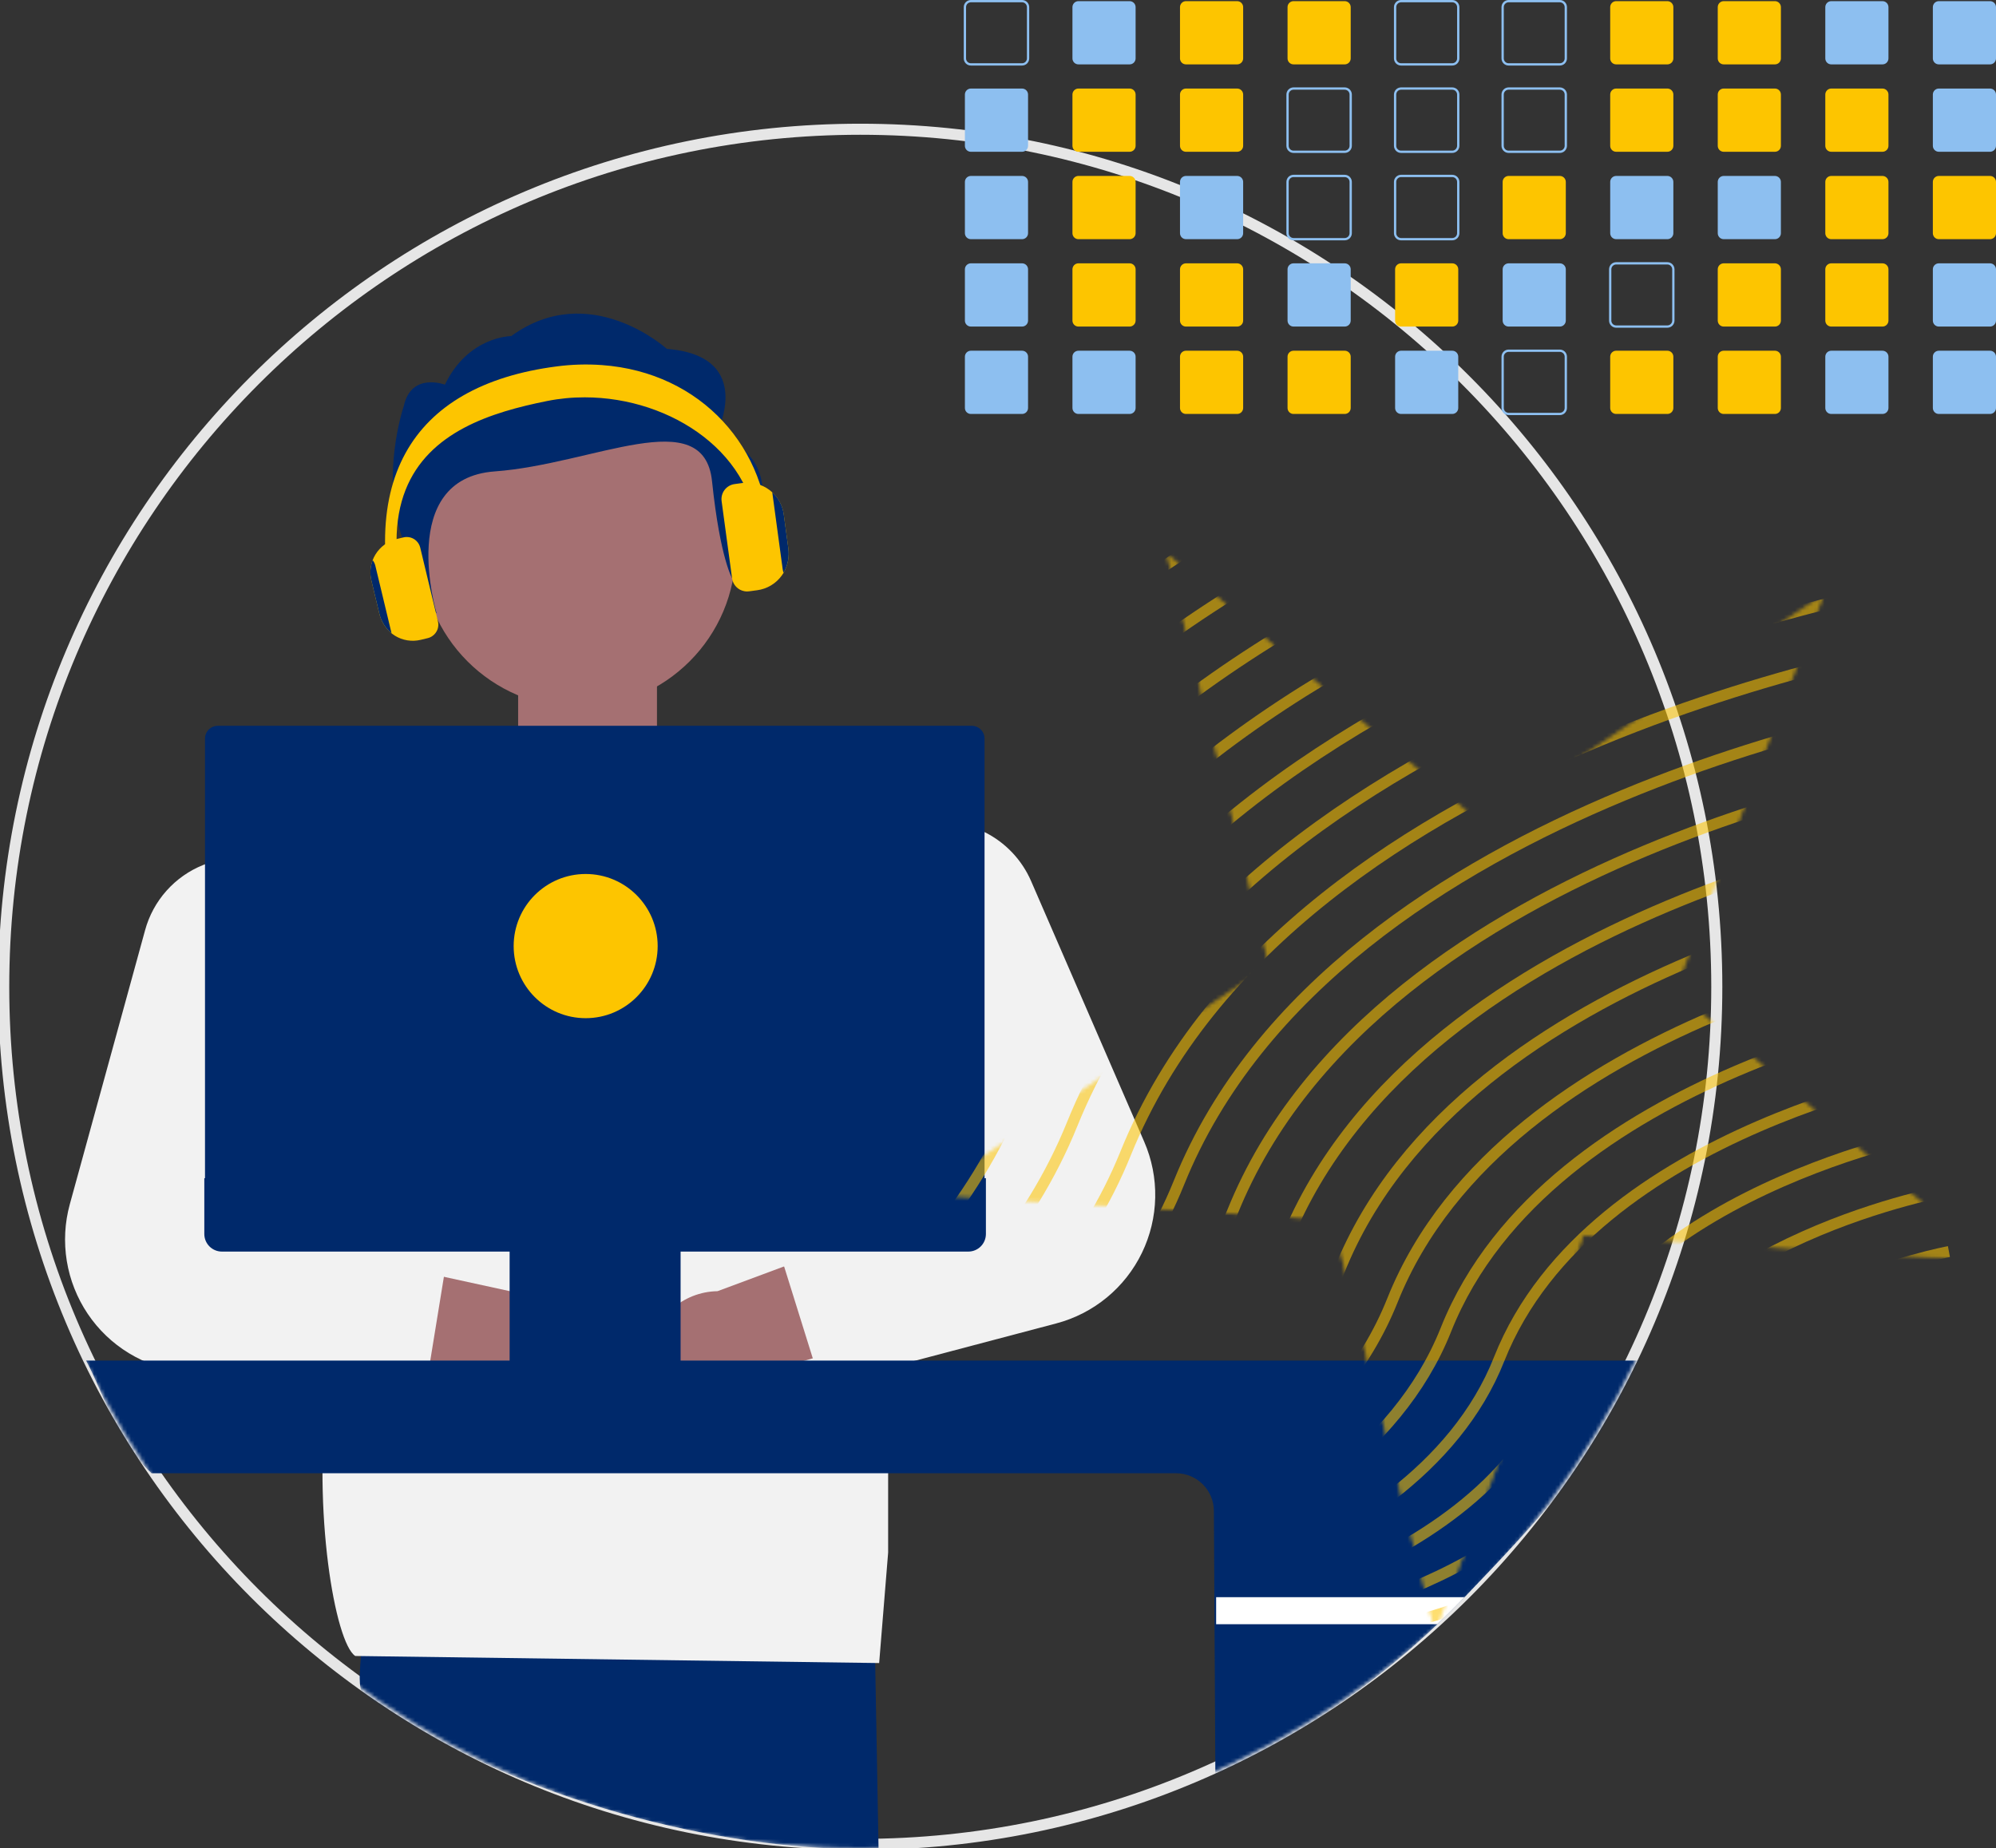 <svg width="541" height="501" viewBox="0 0 541 501" fill="none" xmlns="http://www.w3.org/2000/svg">
<rect x="0" y="0" width="541" height="501" fill="#333333" stroke="none"/>
<g clip-path="url(#clip0_25_2)">
<path d="M233.166 499.991C361.383 499.991 465.324 395.907 465.324 267.513C465.324 139.119 361.383 35.035 233.166 35.035C104.948 35.035 1.008 139.119 1.008 267.513C1.008 395.907 104.948 499.991 233.166 499.991Z" stroke="#E6E6E6" stroke-width="3"/>
<path d="M263.148 0H277.028C277.539 0.002 278.029 0.207 278.391 0.569C278.753 0.932 278.957 1.422 278.96 1.935V15.838C278.957 16.35 278.753 16.84 278.391 17.201C278.029 17.562 277.539 17.766 277.028 17.767H263.145C262.634 17.767 262.144 17.563 261.783 17.202C261.421 16.84 261.218 16.35 261.217 15.838V1.935C261.218 1.422 261.422 0.931 261.784 0.568C262.146 0.206 262.636 0.001 263.148 0ZM277.028 17.142C277.374 17.142 277.706 17.004 277.951 16.759C278.196 16.515 278.335 16.183 278.336 15.836V1.935C278.334 1.587 278.196 1.255 277.95 1.01C277.705 0.764 277.373 0.626 277.026 0.624H263.15C262.804 0.624 262.471 0.763 262.226 1.008C261.98 1.254 261.842 1.587 261.842 1.935V15.837C261.842 16.183 261.979 16.515 262.224 16.759C262.469 17.004 262.8 17.141 263.146 17.141L277.028 17.142Z" fill="#8DBFF0"/>
<path d="M277.026 24.003H263.149C262.936 24.003 262.725 24.045 262.528 24.127C262.331 24.208 262.153 24.328 262.002 24.479C261.852 24.63 261.732 24.809 261.651 25.006C261.569 25.203 261.528 25.415 261.528 25.628V39.53C261.528 39.743 261.571 39.953 261.652 40.149C261.734 40.346 261.854 40.524 262.004 40.674C262.155 40.824 262.333 40.943 262.529 41.023C262.726 41.104 262.936 41.145 263.149 41.145H277.026C277.454 41.145 277.865 40.975 278.169 40.673C278.473 40.37 278.644 39.959 278.646 39.53V25.628C278.645 25.198 278.474 24.786 278.17 24.482C277.867 24.177 277.455 24.006 277.026 24.005V24.003Z" fill="#8DBFF0"/>
<path d="M277.026 47.694H263.149C262.719 47.694 262.307 47.865 262.003 48.169C261.699 48.474 261.528 48.886 261.528 49.317V63.214C261.527 63.427 261.569 63.638 261.65 63.835C261.732 64.032 261.851 64.212 262.002 64.362C262.152 64.513 262.331 64.633 262.528 64.714C262.725 64.796 262.936 64.837 263.149 64.837H277.026C277.455 64.837 277.868 64.665 278.171 64.361C278.475 64.057 278.646 63.644 278.646 63.214V49.317C278.645 48.887 278.474 48.475 278.17 48.171C277.867 47.867 277.455 47.695 277.026 47.694Z" fill="#8DBFF0"/>
<path d="M278.622 72.72C278.552 72.346 278.355 72.008 278.064 71.764C277.773 71.52 277.405 71.386 277.026 71.384H263.149C262.719 71.384 262.307 71.555 262.003 71.859C261.699 72.164 261.528 72.576 261.528 73.007V86.903C261.527 87.116 261.569 87.327 261.65 87.525C261.732 87.722 261.851 87.901 262.002 88.052C262.152 88.202 262.331 88.322 262.528 88.403C262.725 88.485 262.936 88.526 263.149 88.526H277.026C277.455 88.526 277.868 88.355 278.171 88.05C278.475 87.746 278.646 87.333 278.646 86.903V73.009C278.648 72.913 278.639 72.817 278.622 72.722V72.72Z" fill="#8DBFF0"/>
<path d="M277.655 95.2C277.456 95.117 277.242 95.075 277.026 95.075H263.149C262.936 95.075 262.725 95.116 262.528 95.198C262.331 95.279 262.152 95.398 262.002 95.549C261.851 95.7 261.732 95.879 261.65 96.076C261.569 96.273 261.527 96.485 261.528 96.698V110.595C261.527 110.809 261.568 111.02 261.649 111.218C261.73 111.415 261.849 111.595 262 111.745C262.151 111.896 262.33 112.016 262.527 112.097C262.724 112.178 262.935 112.219 263.149 112.218H277.026C277.455 112.218 277.867 112.047 278.171 111.743C278.475 111.438 278.646 111.026 278.646 110.595V96.699C278.646 96.379 278.551 96.067 278.375 95.8C278.199 95.534 277.949 95.325 277.655 95.2Z" fill="#8DBFF0"/>
<path d="M306.176 0.312H292.299C291.869 0.312 291.457 0.483 291.153 0.788C290.849 1.092 290.678 1.505 290.678 1.935V15.837C290.679 16.05 290.721 16.261 290.803 16.457C290.884 16.653 291.004 16.831 291.154 16.981C291.305 17.131 291.483 17.25 291.68 17.331C291.876 17.412 292.087 17.453 292.299 17.452H306.176C306.605 17.453 307.016 17.283 307.319 16.98C307.623 16.677 307.795 16.267 307.797 15.837V1.935C307.796 1.505 307.624 1.093 307.321 0.789C307.017 0.485 306.606 0.313 306.176 0.312Z" fill="#8DBFF0"/>
<path d="M306.176 24.003H292.299C292.086 24.003 291.875 24.045 291.678 24.127C291.482 24.208 291.303 24.328 291.152 24.479C291.002 24.63 290.883 24.809 290.801 25.006C290.72 25.203 290.678 25.415 290.678 25.628V39.53C290.679 39.743 290.721 39.953 290.803 40.149C290.884 40.346 291.004 40.524 291.154 40.674C291.305 40.824 291.483 40.943 291.68 41.023C291.876 41.104 292.087 41.145 292.299 41.145H306.176C306.605 41.145 307.016 40.975 307.319 40.673C307.623 40.37 307.795 39.959 307.797 39.53V25.628C307.796 25.198 307.624 24.786 307.321 24.482C307.017 24.177 306.606 24.006 306.176 24.005V24.003Z" fill="#FDC500"/>
<path d="M306.176 47.694H292.299C291.869 47.694 291.457 47.865 291.153 48.169C290.849 48.474 290.678 48.886 290.678 49.317V63.214C290.678 63.427 290.719 63.638 290.801 63.835C290.882 64.032 291.001 64.212 291.152 64.362C291.303 64.513 291.481 64.633 291.678 64.714C291.875 64.796 292.086 64.837 292.299 64.837H306.176C306.606 64.837 307.018 64.665 307.322 64.361C307.626 64.057 307.797 63.644 307.797 63.214V49.317C307.796 48.887 307.624 48.475 307.321 48.171C307.017 47.867 306.606 47.695 306.176 47.694Z" fill="#FDC500"/>
<path d="M306.176 71.385H292.299C291.959 71.384 291.628 71.492 291.352 71.691C291.077 71.891 290.872 72.172 290.766 72.495C290.708 72.66 290.678 72.833 290.678 73.007V86.904C290.678 87.117 290.719 87.328 290.801 87.525C290.882 87.722 291.001 87.901 291.152 88.052C291.303 88.203 291.481 88.323 291.678 88.404C291.875 88.485 292.086 88.527 292.299 88.527H306.176C306.606 88.526 307.018 88.355 307.322 88.051C307.626 87.747 307.797 87.334 307.797 86.904V73.01C307.796 72.579 307.625 72.167 307.321 71.862C307.018 71.558 306.606 71.386 306.176 71.385Z" fill="#FDC500"/>
<path d="M306.176 95.076H292.299C292.086 95.075 291.875 95.117 291.678 95.198C291.481 95.28 291.303 95.399 291.152 95.55C291.001 95.701 290.882 95.88 290.801 96.077C290.719 96.274 290.678 96.485 290.678 96.699V110.596C290.678 110.809 290.719 111.02 290.801 111.217C290.882 111.414 291.001 111.593 291.152 111.744C291.303 111.895 291.481 112.014 291.678 112.096C291.875 112.177 292.086 112.219 292.299 112.218H306.176C306.606 112.218 307.018 112.047 307.322 111.743C307.626 111.439 307.797 111.026 307.797 110.596V96.699C307.797 96.268 307.626 95.856 307.322 95.551C307.018 95.247 306.606 95.076 306.176 95.076Z" fill="#8DBFF0"/>
<path d="M335.327 0.312H321.449C321.019 0.312 320.607 0.483 320.303 0.788C319.999 1.092 319.828 1.505 319.828 1.935V15.837C319.829 16.05 319.871 16.261 319.953 16.457C320.034 16.653 320.154 16.831 320.304 16.981C320.455 17.131 320.633 17.25 320.83 17.331C321.026 17.412 321.237 17.453 321.449 17.452H335.326C335.754 17.453 336.166 17.283 336.469 16.98C336.773 16.677 336.945 16.267 336.947 15.837V1.935C336.945 1.505 336.774 1.093 336.471 0.789C336.167 0.485 335.756 0.313 335.327 0.312Z" fill="#FDC500"/>
<path d="M335.326 24.003H321.449C321.236 24.003 321.025 24.045 320.828 24.127C320.632 24.209 320.453 24.328 320.303 24.479C320.152 24.63 320.033 24.809 319.952 25.006C319.87 25.203 319.828 25.415 319.829 25.628V39.53C319.829 39.743 319.871 39.953 319.953 40.149C320.035 40.346 320.154 40.524 320.305 40.674C320.455 40.824 320.634 40.943 320.83 41.023C321.027 41.104 321.237 41.145 321.449 41.145H335.326C335.755 41.145 336.166 40.975 336.47 40.673C336.774 40.37 336.945 39.959 336.947 39.53V25.628C336.946 25.198 336.775 24.786 336.471 24.482C336.167 24.177 335.756 24.006 335.326 24.005V24.003Z" fill="#FDC500"/>
<path d="M335.327 47.694H321.449C321.019 47.694 320.607 47.865 320.303 48.169C319.999 48.474 319.828 48.886 319.828 49.317V63.214C319.828 63.427 319.869 63.638 319.951 63.835C320.032 64.032 320.151 64.212 320.302 64.362C320.452 64.513 320.631 64.633 320.828 64.714C321.025 64.796 321.236 64.837 321.449 64.837H335.326C335.756 64.837 336.168 64.665 336.472 64.361C336.776 64.057 336.947 63.644 336.947 63.214V49.317C336.945 48.887 336.774 48.475 336.471 48.171C336.167 47.867 335.756 47.695 335.327 47.694Z" fill="#8DBFF0"/>
<path d="M335.327 71.385H321.449C321.019 71.385 320.607 71.556 320.303 71.86C319.999 72.164 319.828 72.577 319.828 73.007V86.904C319.828 87.117 319.869 87.328 319.951 87.525C320.032 87.722 320.151 87.901 320.302 88.052C320.452 88.203 320.631 88.323 320.828 88.404C321.025 88.485 321.236 88.527 321.449 88.527H335.326C335.756 88.526 336.168 88.355 336.472 88.051C336.776 87.747 336.947 87.334 336.947 86.904V73.01C336.946 72.579 336.775 72.167 336.472 71.862C336.168 71.558 335.756 71.386 335.327 71.385Z" fill="#FDC500"/>
<path d="M335.327 95.076H321.449C321.236 95.075 321.025 95.117 320.828 95.198C320.631 95.28 320.452 95.399 320.302 95.55C320.151 95.701 320.032 95.88 319.951 96.077C319.869 96.274 319.828 96.485 319.828 96.699V110.596C319.828 110.809 319.869 111.02 319.951 111.217C320.032 111.414 320.151 111.593 320.302 111.744C320.452 111.895 320.631 112.014 320.828 112.096C321.025 112.177 321.236 112.219 321.449 112.218H335.326C335.756 112.218 336.168 112.047 336.472 111.743C336.775 111.438 336.946 111.026 336.947 110.596V96.699C336.947 96.268 336.776 95.856 336.472 95.551C336.168 95.247 335.756 95.076 335.327 95.076Z" fill="#FDC500"/>
<path d="M364.477 0.312H350.6C350.17 0.312 349.758 0.483 349.454 0.788C349.15 1.092 348.979 1.505 348.979 1.935V15.837C348.98 16.05 349.022 16.26 349.104 16.457C349.185 16.653 349.305 16.831 349.455 16.981C349.606 17.131 349.784 17.25 349.981 17.331C350.177 17.412 350.387 17.453 350.6 17.452H364.477C364.905 17.453 365.316 17.283 365.62 16.98C365.924 16.677 366.096 16.267 366.098 15.837V1.935C366.096 1.505 365.925 1.093 365.621 0.789C365.318 0.485 364.906 0.313 364.477 0.312Z" fill="#FDC500"/>
<path d="M350.6 23.691H364.477C364.989 23.694 365.479 23.898 365.841 24.261C366.202 24.623 366.407 25.113 366.41 25.626V39.529C366.407 40.041 366.203 40.531 365.841 40.892C365.479 41.254 364.989 41.457 364.478 41.458H350.595C350.084 41.458 349.594 41.255 349.233 40.894C348.871 40.532 348.668 40.042 348.667 39.53V25.626C348.668 25.113 348.872 24.622 349.234 24.259C349.597 23.896 350.088 23.692 350.6 23.691ZM364.477 40.833C364.823 40.833 365.155 40.695 365.4 40.45C365.646 40.206 365.784 39.874 365.786 39.527V25.626C365.784 25.279 365.645 24.946 365.4 24.701C365.155 24.455 364.822 24.317 364.476 24.315H350.6C350.253 24.316 349.921 24.454 349.675 24.7C349.43 24.945 349.292 25.278 349.291 25.626V39.528C349.291 39.874 349.429 40.206 349.674 40.451C349.918 40.695 350.25 40.833 350.595 40.833L364.477 40.833Z" fill="#8DBFF0"/>
<path d="M350.6 47.382H364.477C364.989 47.384 365.479 47.589 365.841 47.951C366.202 48.313 366.407 48.804 366.41 49.316V63.213C366.409 63.726 366.205 64.218 365.843 64.581C365.48 64.943 364.989 65.147 364.477 65.148H350.597C350.343 65.149 350.092 65.099 349.858 65.002C349.624 64.905 349.411 64.762 349.233 64.582C348.871 64.218 348.668 63.726 348.667 63.212V49.317C348.668 48.804 348.872 48.312 349.234 47.95C349.597 47.587 350.088 47.383 350.6 47.382ZM364.477 64.524C364.824 64.523 365.157 64.385 365.402 64.139C365.647 63.894 365.785 63.56 365.786 63.213V49.317C365.784 48.97 365.645 48.637 365.4 48.392C365.155 48.147 364.822 48.008 364.476 48.006H350.6C350.253 48.007 349.92 48.145 349.675 48.391C349.43 48.637 349.292 48.97 349.291 49.318V63.214C349.291 63.562 349.429 63.895 349.673 64.142C349.794 64.263 349.938 64.36 350.097 64.426C350.255 64.491 350.425 64.525 350.597 64.525L364.477 64.524Z" fill="#8DBFF0"/>
<path d="M364.477 71.385H350.6C350.17 71.385 349.758 71.556 349.454 71.86C349.15 72.164 348.979 72.577 348.979 73.007V86.904C348.979 87.117 349.02 87.328 349.101 87.525C349.183 87.722 349.302 87.901 349.453 88.052C349.603 88.203 349.782 88.323 349.979 88.404C350.176 88.485 350.387 88.527 350.6 88.527H364.477C364.907 88.526 365.319 88.355 365.623 88.051C365.927 87.747 366.097 87.334 366.098 86.904V73.01C366.097 72.579 365.926 72.166 365.622 71.862C365.318 71.557 364.907 71.386 364.477 71.385Z" fill="#8DBFF0"/>
<path d="M364.477 95.076H350.6C350.387 95.075 350.176 95.117 349.979 95.198C349.782 95.28 349.603 95.399 349.453 95.55C349.302 95.701 349.183 95.88 349.101 96.077C349.02 96.274 348.979 96.485 348.979 96.699V110.596C348.979 110.809 349.02 111.02 349.102 111.217C349.183 111.414 349.302 111.593 349.453 111.744C349.603 111.895 349.782 112.014 349.979 112.096C350.176 112.177 350.387 112.219 350.6 112.218H364.477C364.907 112.218 365.319 112.047 365.623 111.743C365.927 111.439 366.097 111.026 366.098 110.596V96.699C366.097 96.268 365.927 95.856 365.623 95.551C365.319 95.247 364.907 95.076 364.477 95.076Z" fill="#FDC500"/>
<path d="M379.743 0H393.627C394.139 0.002 394.629 0.207 394.991 0.569C395.353 0.932 395.557 1.422 395.56 1.935V15.838C395.557 16.35 395.353 16.84 394.991 17.201C394.629 17.563 394.139 17.766 393.628 17.767H379.743C379.233 17.766 378.743 17.563 378.382 17.201C378.021 16.84 377.818 16.349 377.818 15.838V1.935C377.818 1.423 378.021 0.933 378.382 0.57C378.743 0.208 379.232 0.003 379.743 0ZM393.627 17.142C393.973 17.142 394.305 17.004 394.551 16.759C394.796 16.515 394.934 16.183 394.936 15.836V1.935C394.934 1.587 394.795 1.255 394.55 1.01C394.305 0.764 393.973 0.626 393.626 0.624H379.745C379.399 0.626 379.067 0.764 378.823 1.01C378.578 1.255 378.441 1.588 378.441 1.935V15.837C378.441 16.183 378.579 16.514 378.823 16.759C379.067 17.003 379.398 17.141 379.743 17.141L393.627 17.142Z" fill="#8DBFF0"/>
<path d="M379.743 23.691H393.627C394.139 23.694 394.629 23.898 394.991 24.261C395.353 24.623 395.557 25.113 395.56 25.626V39.529C395.557 40.041 395.353 40.531 394.991 40.892C394.629 41.254 394.139 41.457 393.628 41.458H379.743C379.233 41.458 378.743 41.254 378.382 40.892C378.021 40.531 377.818 40.041 377.818 39.529V25.626C377.818 25.115 378.021 24.624 378.382 24.261C378.743 23.899 379.232 23.694 379.743 23.691ZM379.743 40.833H393.627C393.973 40.833 394.305 40.695 394.55 40.45C394.795 40.206 394.934 39.874 394.936 39.527V25.626C394.933 25.279 394.795 24.946 394.549 24.701C394.304 24.455 393.972 24.317 393.625 24.315H379.745C379.399 24.317 379.067 24.456 378.823 24.701C378.578 24.947 378.441 25.279 378.441 25.626V39.528C378.441 39.874 378.578 40.206 378.822 40.45C379.067 40.695 379.397 40.833 379.743 40.833Z" fill="#8DBFF0"/>
<path d="M379.743 47.382H393.627C394.139 47.384 394.629 47.589 394.991 47.951C395.353 48.313 395.557 48.804 395.56 49.316V63.213C395.559 63.726 395.355 64.218 394.993 64.581C394.631 64.943 394.139 65.147 393.627 65.148H379.744C379.491 65.148 379.24 65.098 379.006 65C378.771 64.903 378.559 64.76 378.38 64.581C378.201 64.401 378.059 64.187 377.963 63.953C377.866 63.718 377.817 63.466 377.818 63.212V49.317C377.818 48.805 378.021 48.314 378.382 47.952C378.743 47.589 379.232 47.384 379.743 47.382ZM379.743 64.524H393.626C393.973 64.523 394.305 64.385 394.551 64.139C394.796 63.894 394.934 63.56 394.935 63.213V49.317C394.933 48.97 394.794 48.637 394.549 48.392C394.303 48.147 393.971 48.008 393.625 48.006H379.745C379.399 48.008 379.067 48.147 378.823 48.392C378.579 48.638 378.441 48.97 378.441 49.317V63.213C378.44 63.385 378.473 63.555 378.539 63.714C378.604 63.873 378.7 64.017 378.821 64.139C378.942 64.261 379.085 64.357 379.244 64.423C379.402 64.49 379.571 64.524 379.743 64.524Z" fill="#8DBFF0"/>
<path d="M393.627 71.385H379.744C379.316 71.386 378.905 71.558 378.603 71.862C378.301 72.167 378.131 72.578 378.132 73.007V86.904C378.131 87.116 378.172 87.327 378.253 87.524C378.334 87.72 378.452 87.899 378.602 88.05C378.752 88.201 378.93 88.32 379.126 88.402C379.322 88.484 379.532 88.526 379.744 88.527H393.627C394.057 88.526 394.469 88.355 394.773 88.051C395.077 87.747 395.248 87.334 395.248 86.904V73.01C395.247 72.579 395.075 72.168 394.772 71.863C394.468 71.559 394.057 71.388 393.627 71.386V71.385Z" fill="#FDC500"/>
<path d="M393.627 95.076H379.744C379.532 95.076 379.322 95.119 379.126 95.201C378.93 95.282 378.752 95.402 378.602 95.553C378.453 95.703 378.334 95.882 378.253 96.079C378.172 96.275 378.131 96.486 378.132 96.699V110.596C378.131 110.808 378.172 111.019 378.253 111.215C378.334 111.412 378.452 111.591 378.602 111.742C378.752 111.892 378.93 112.012 379.126 112.094C379.322 112.176 379.532 112.218 379.744 112.218H393.627C394.057 112.218 394.469 112.047 394.773 111.743C395.077 111.439 395.248 111.026 395.248 110.596V96.699C395.248 96.268 395.077 95.856 394.773 95.551C394.469 95.247 394.057 95.076 393.627 95.076Z" fill="#8DBFF0"/>
<path d="M408.893 0H422.78C423.291 0.002 423.781 0.207 424.143 0.569C424.505 0.932 424.71 1.422 424.712 1.935V15.838C424.71 16.35 424.505 16.84 424.143 17.201C423.781 17.563 423.291 17.766 422.78 17.767H408.894C408.383 17.767 407.894 17.563 407.533 17.201C407.172 16.84 406.969 16.349 406.968 15.838V1.935C406.969 1.423 407.172 0.933 407.532 0.57C407.893 0.208 408.382 0.003 408.893 0ZM422.78 17.142C423.126 17.142 423.458 17.004 423.703 16.759C423.948 16.515 424.087 16.183 424.089 15.836V1.935C424.086 1.587 423.948 1.255 423.702 1.01C423.457 0.764 423.125 0.626 422.778 0.624H408.895C408.549 0.626 408.218 0.764 407.973 1.01C407.729 1.255 407.591 1.588 407.591 1.935V15.837C407.591 16.183 407.729 16.514 407.973 16.759C408.217 17.003 408.548 17.141 408.894 17.141L422.78 17.142Z" fill="#8DBFF0"/>
<path d="M408.893 23.691H422.78C423.291 23.694 423.781 23.898 424.143 24.261C424.505 24.623 424.71 25.113 424.712 25.626V39.529C424.71 40.041 424.505 40.531 424.143 40.892C423.781 41.254 423.291 41.457 422.78 41.458H408.894C408.383 41.458 407.894 41.254 407.533 40.892C407.172 40.531 406.969 40.041 406.968 39.529V25.626C406.969 25.115 407.172 24.624 407.532 24.261C407.893 23.899 408.382 23.694 408.893 23.691ZM408.893 40.833H422.78C423.126 40.833 423.458 40.695 423.703 40.45C423.948 40.206 424.087 39.874 424.089 39.527V25.626C424.086 25.279 423.948 24.946 423.702 24.701C423.457 24.455 423.125 24.317 422.778 24.315H408.895C408.549 24.317 408.218 24.456 407.973 24.701C407.729 24.947 407.591 25.279 407.591 25.626V39.528C407.591 39.874 407.729 40.206 407.973 40.45C408.217 40.695 408.548 40.833 408.894 40.833H408.893Z" fill="#8DBFF0"/>
<path d="M422.778 47.694H408.895C408.466 47.696 408.056 47.868 407.754 48.172C407.451 48.476 407.282 48.888 407.282 49.317V63.214C407.281 63.426 407.323 63.637 407.403 63.834C407.484 64.03 407.603 64.209 407.752 64.36C407.902 64.511 408.08 64.63 408.276 64.712C408.472 64.794 408.682 64.836 408.895 64.837H422.778C423.208 64.837 423.62 64.665 423.924 64.361C424.228 64.057 424.398 63.644 424.399 63.214V49.317C424.397 48.887 424.226 48.475 423.922 48.171C423.619 47.867 423.207 47.695 422.778 47.694Z" fill="#FDC500"/>
<path d="M422.778 71.385H408.895C408.466 71.387 408.056 71.558 407.754 71.863C407.452 72.167 407.282 72.578 407.282 73.007V86.904C407.281 87.116 407.323 87.327 407.403 87.524C407.484 87.72 407.603 87.899 407.752 88.05C407.902 88.201 408.08 88.32 408.276 88.402C408.472 88.484 408.682 88.526 408.895 88.527H422.778C423.208 88.526 423.62 88.355 423.924 88.051C424.228 87.747 424.398 87.334 424.399 86.904V73.01C424.397 72.579 424.226 72.167 423.922 71.863C423.619 71.559 423.207 71.388 422.778 71.386V71.385Z" fill="#8DBFF0"/>
<path d="M408.894 94.763H422.78C423.292 94.764 423.783 94.969 424.145 95.331C424.507 95.694 424.711 96.186 424.712 96.699V110.595C424.711 111.108 424.507 111.599 424.145 111.962C423.783 112.325 423.292 112.529 422.78 112.53H408.895C408.641 112.53 408.39 112.48 408.156 112.382C407.922 112.285 407.709 112.142 407.53 111.962C407.351 111.782 407.209 111.569 407.113 111.334C407.016 111.099 406.967 110.847 406.968 110.593V96.699C406.967 96.445 407.017 96.194 407.113 95.959C407.21 95.724 407.351 95.511 407.53 95.331C407.709 95.151 407.922 95.009 408.156 94.911C408.39 94.814 408.64 94.764 408.894 94.763ZM422.78 111.906C423.127 111.905 423.459 111.766 423.705 111.521C423.95 111.275 424.088 110.942 424.089 110.594V96.699C424.088 96.351 423.95 96.018 423.704 95.772C423.459 95.527 423.126 95.388 422.779 95.388H408.897C408.725 95.388 408.555 95.422 408.397 95.488C408.238 95.554 408.095 95.651 407.973 95.772C407.852 95.894 407.756 96.038 407.691 96.197C407.626 96.356 407.592 96.526 407.593 96.698V110.595C407.592 110.767 407.626 110.937 407.691 111.096C407.756 111.255 407.852 111.399 407.973 111.521C408.094 111.643 408.238 111.739 408.396 111.805C408.554 111.871 408.724 111.905 408.896 111.906H422.78Z" fill="#8DBFF0"/>
<path d="M451.928 0.312H438.045C437.617 0.314 437.206 0.486 436.904 0.79C436.602 1.094 436.432 1.506 436.432 1.935V15.837C436.432 16.266 436.602 16.677 436.905 16.979C437.207 17.282 437.617 17.452 438.045 17.452H451.929C452.357 17.453 452.768 17.283 453.072 16.98C453.376 16.677 453.548 16.267 453.55 15.837V1.935C453.548 1.505 453.377 1.093 453.073 0.789C452.769 0.485 452.358 0.313 451.928 0.312Z" fill="#FDC500"/>
<path d="M451.928 24.003H438.045C437.617 24.005 437.206 24.177 436.904 24.481C436.602 24.785 436.432 25.197 436.432 25.626V39.528C436.432 39.956 436.602 40.367 436.905 40.67C437.207 40.973 437.617 41.143 438.045 41.143H451.929C452.357 41.143 452.768 40.973 453.072 40.671C453.376 40.368 453.548 39.957 453.55 39.528V25.628C453.549 25.197 453.378 24.785 453.074 24.48C452.77 24.175 452.358 24.004 451.928 24.003Z" fill="#FDC500"/>
<path d="M451.928 47.694H438.045C437.617 47.696 437.206 47.868 436.904 48.172C436.602 48.476 436.432 48.888 436.432 49.317V63.214C436.432 63.426 436.473 63.637 436.554 63.834C436.634 64.03 436.753 64.209 436.903 64.36C437.053 64.511 437.231 64.63 437.427 64.712C437.623 64.794 437.833 64.836 438.045 64.837H451.928C452.358 64.837 452.77 64.665 453.074 64.361C453.378 64.057 453.549 63.644 453.549 63.214V49.317C453.548 48.887 453.377 48.475 453.073 48.171C452.769 47.867 452.358 47.695 451.928 47.694Z" fill="#8DBFF0"/>
<path d="M438.044 71.072H451.928C452.44 71.075 452.93 71.279 453.292 71.642C453.654 72.004 453.858 72.494 453.861 73.007V86.904C453.86 87.417 453.656 87.908 453.294 88.271C452.932 88.634 452.441 88.838 451.928 88.839H438.048C437.794 88.839 437.543 88.788 437.309 88.691C437.075 88.594 436.863 88.451 436.684 88.271C436.505 88.091 436.363 87.878 436.266 87.643C436.17 87.408 436.121 87.157 436.121 86.903V73.007C436.122 72.496 436.325 72.006 436.685 71.644C437.045 71.281 437.533 71.076 438.044 71.072ZM451.928 88.214C452.275 88.214 452.608 88.075 452.853 87.83C453.098 87.584 453.236 87.251 453.237 86.904V73.007C453.235 72.66 453.096 72.328 452.851 72.082C452.606 71.837 452.274 71.698 451.927 71.697H438.048C437.702 71.698 437.37 71.837 437.126 72.083C436.882 72.328 436.744 72.661 436.744 73.007V86.904C436.743 87.076 436.776 87.246 436.842 87.405C436.907 87.564 437.003 87.708 437.124 87.83C437.245 87.951 437.389 88.048 437.547 88.114C437.706 88.18 437.876 88.214 438.047 88.214H451.928Z" fill="#8DBFF0"/>
<path d="M451.928 95.076H438.045C437.833 95.076 437.623 95.118 437.427 95.2C437.231 95.282 437.053 95.402 436.903 95.552C436.753 95.703 436.634 95.882 436.554 96.079C436.473 96.275 436.432 96.486 436.432 96.699V110.596C436.432 110.808 436.473 111.019 436.554 111.215C436.634 111.412 436.753 111.591 436.903 111.742C437.053 111.892 437.231 112.012 437.427 112.094C437.623 112.176 437.833 112.218 438.045 112.218H451.928C452.358 112.218 452.77 112.047 453.074 111.743C453.378 111.439 453.549 111.026 453.549 110.596V96.699C453.549 96.268 453.378 95.856 453.074 95.551C452.77 95.247 452.358 95.076 451.928 95.076Z" fill="#FDC500"/>
<path d="M481.079 0.312H467.195C466.767 0.314 466.357 0.486 466.054 0.79C465.752 1.094 465.583 1.506 465.583 1.935V15.837C465.583 16.266 465.753 16.677 466.055 16.979C466.358 17.282 466.768 17.452 467.195 17.452H481.079C481.508 17.453 481.919 17.283 482.223 16.98C482.526 16.677 482.698 16.267 482.7 15.837V1.935C482.699 1.505 482.527 1.093 482.224 0.789C481.92 0.485 481.508 0.313 481.079 0.312Z" fill="#FDC500"/>
<path d="M481.079 24.003H467.195C466.767 24.005 466.357 24.177 466.054 24.481C465.752 24.785 465.583 25.197 465.583 25.626V39.528C465.583 39.956 465.753 40.367 466.055 40.67C466.358 40.973 466.768 41.143 467.195 41.143H481.079C481.508 41.143 481.919 40.973 482.223 40.671C482.526 40.368 482.698 39.957 482.7 39.528V25.628C482.699 25.197 482.528 24.785 482.224 24.48C481.921 24.175 481.509 24.004 481.079 24.003Z" fill="#FDC500"/>
<path d="M481.079 47.694H467.195C466.767 47.696 466.357 47.868 466.054 48.172C465.752 48.476 465.583 48.888 465.583 49.317V63.214C465.582 63.426 465.623 63.637 465.704 63.834C465.785 64.03 465.903 64.209 466.053 64.36C466.203 64.511 466.381 64.63 466.577 64.712C466.773 64.794 466.983 64.836 467.195 64.837H481.079C481.508 64.837 481.92 64.665 482.224 64.361C482.528 64.057 482.699 63.644 482.699 63.214V49.317C482.698 48.887 482.527 48.475 482.223 48.171C481.92 47.867 481.508 47.695 481.079 47.694Z" fill="#8DBFF0"/>
<path d="M481.079 71.385H467.195C466.767 71.386 466.357 71.558 466.054 71.862C465.752 72.167 465.583 72.578 465.583 73.007V86.904C465.582 87.116 465.623 87.327 465.704 87.524C465.785 87.72 465.903 87.899 466.053 88.05C466.203 88.201 466.381 88.32 466.577 88.402C466.773 88.484 466.983 88.526 467.195 88.527H481.079C481.508 88.526 481.92 88.355 482.224 88.051C482.528 87.747 482.699 87.334 482.699 86.904V73.01C482.698 72.579 482.527 72.167 482.223 71.863C481.92 71.559 481.508 71.388 481.079 71.386V71.385Z" fill="#FDC500"/>
<path d="M481.079 95.076H467.195C466.983 95.076 466.773 95.118 466.577 95.2C466.381 95.282 466.203 95.402 466.053 95.552C465.903 95.703 465.785 95.882 465.704 96.079C465.623 96.275 465.582 96.486 465.583 96.699V110.596C465.582 110.808 465.623 111.019 465.704 111.215C465.785 111.412 465.903 111.591 466.053 111.742C466.203 111.892 466.381 112.012 466.577 112.094C466.773 112.176 466.983 112.218 467.195 112.218H481.079C481.508 112.218 481.92 112.047 482.224 111.743C482.528 111.439 482.699 111.026 482.699 110.596V96.699C482.699 96.268 482.528 95.856 482.224 95.551C481.92 95.247 481.508 95.076 481.079 95.076Z" fill="#FDC500"/>
<path d="M510.229 0.312H496.346C495.917 0.314 495.507 0.486 495.205 0.79C494.903 1.094 494.733 1.506 494.733 1.935V15.837C494.733 16.266 494.903 16.677 495.205 16.979C495.508 17.282 495.918 17.452 496.346 17.452H510.23C510.658 17.453 511.069 17.283 511.373 16.98C511.677 16.677 511.848 16.267 511.85 15.837V1.935C511.849 1.505 511.678 1.093 511.374 0.789C511.07 0.485 510.659 0.313 510.229 0.312Z" fill="#8DBFF0"/>
<path d="M510.229 24.003H496.346C495.917 24.005 495.507 24.177 495.205 24.481C494.903 24.785 494.733 25.197 494.733 25.626V39.528C494.733 39.956 494.903 40.367 495.205 40.67C495.508 40.973 495.918 41.143 496.346 41.143H510.23C510.658 41.143 511.069 40.973 511.373 40.671C511.677 40.368 511.848 39.957 511.85 39.528V25.628C511.85 25.197 511.679 24.785 511.375 24.48C511.071 24.175 510.659 24.004 510.229 24.003Z" fill="#FDC500"/>
<path d="M510.229 47.694H496.346C495.917 47.696 495.507 47.868 495.205 48.172C494.903 48.476 494.733 48.888 494.733 49.317V63.214C494.733 63.426 494.774 63.637 494.855 63.834C494.935 64.03 495.054 64.209 495.204 64.36C495.353 64.511 495.531 64.63 495.727 64.712C495.923 64.794 496.134 64.836 496.346 64.837H510.229C510.659 64.837 511.071 64.665 511.375 64.361C511.679 64.057 511.85 63.644 511.85 63.214V49.317C511.848 48.887 511.677 48.475 511.374 48.171C511.07 47.867 510.658 47.695 510.229 47.694Z" fill="#FDC500"/>
<path d="M510.229 71.385H496.346C495.917 71.386 495.507 71.558 495.205 71.862C494.903 72.167 494.733 72.578 494.733 73.007V86.904C494.733 87.116 494.774 87.327 494.855 87.524C494.935 87.72 495.054 87.899 495.204 88.05C495.353 88.201 495.531 88.32 495.727 88.402C495.923 88.484 496.134 88.526 496.346 88.527H510.229C510.659 88.526 511.071 88.355 511.375 88.051C511.679 87.747 511.85 87.334 511.85 86.904V73.01C511.848 72.579 511.677 72.167 511.374 71.863C511.07 71.559 510.658 71.388 510.229 71.386V71.385Z" fill="#FDC500"/>
<path d="M510.229 95.076H496.346C496.134 95.076 495.923 95.119 495.727 95.201C495.532 95.282 495.354 95.402 495.204 95.553C495.054 95.703 494.935 95.882 494.855 96.079C494.774 96.275 494.733 96.486 494.733 96.699V110.596C494.733 110.808 494.774 111.019 494.855 111.215C494.935 111.412 495.054 111.591 495.204 111.742C495.353 111.892 495.531 112.012 495.727 112.094C495.923 112.176 496.134 112.218 496.346 112.218H510.229C510.659 112.218 511.071 112.047 511.375 111.743C511.679 111.439 511.85 111.026 511.85 110.596V96.699C511.85 96.268 511.679 95.856 511.375 95.551C511.071 95.247 510.659 95.076 510.229 95.076Z" fill="#8DBFF0"/>
<path d="M539.38 0.312H525.496C525.068 0.314 524.658 0.486 524.355 0.79C524.053 1.094 523.884 1.506 523.884 1.935V15.837C523.884 16.266 524.054 16.677 524.356 16.979C524.659 17.282 525.069 17.452 525.496 17.452H539.38C539.809 17.453 540.22 17.283 540.524 16.98C540.827 16.677 540.999 16.267 541.001 15.837V1.935C541 1.505 540.829 1.093 540.525 0.789C540.221 0.485 539.81 0.313 539.38 0.312H539.38Z" fill="#8DBFF0"/>
<path d="M539.38 24.003H525.496C525.068 24.005 524.658 24.177 524.355 24.481C524.053 24.785 523.884 25.197 523.884 25.626V39.528C523.884 39.956 524.054 40.367 524.356 40.67C524.659 40.973 525.069 41.143 525.496 41.143H539.38C539.809 41.143 540.22 40.973 540.524 40.671C540.827 40.368 540.999 39.957 541.001 39.528V25.628C541 25.197 540.829 24.785 540.525 24.48C540.221 24.175 539.809 24.004 539.38 24.003Z" fill="#8DBFF0"/>
<path d="M539.38 47.694H525.496C525.068 47.696 524.658 47.868 524.355 48.172C524.053 48.476 523.884 48.888 523.884 49.317V63.214C523.883 63.426 523.924 63.637 524.005 63.834C524.086 64.03 524.204 64.209 524.354 64.36C524.504 64.511 524.682 64.63 524.878 64.712C525.074 64.794 525.284 64.836 525.496 64.837H539.38C539.809 64.837 540.222 64.665 540.525 64.361C540.829 64.057 541 63.644 541 63.214V49.317C540.999 48.887 540.828 48.475 540.524 48.171C540.221 47.867 539.809 47.695 539.38 47.694Z" fill="#FDC500"/>
<path d="M539.38 71.385H525.496C525.068 71.387 524.658 71.558 524.356 71.863C524.053 72.167 523.884 72.578 523.884 73.007V86.904C523.883 87.116 523.924 87.327 524.005 87.524C524.086 87.72 524.204 87.899 524.354 88.05C524.504 88.201 524.682 88.32 524.878 88.402C525.074 88.484 525.284 88.526 525.496 88.527H539.38C539.809 88.526 540.222 88.355 540.525 88.051C540.829 87.747 541 87.334 541 86.904V73.01C540.999 72.579 540.828 72.167 540.524 71.863C540.221 71.559 539.809 71.388 539.38 71.386V71.385Z" fill="#8DBFF0"/>
<path d="M539.38 95.076H525.496C525.284 95.076 525.074 95.118 524.878 95.2C524.682 95.282 524.504 95.402 524.354 95.552C524.204 95.703 524.086 95.882 524.005 96.079C523.924 96.275 523.883 96.486 523.884 96.699V110.596C523.883 110.808 523.925 111.019 524.005 111.215C524.086 111.412 524.205 111.591 524.354 111.741C524.504 111.892 524.682 112.012 524.878 112.094C525.074 112.176 525.284 112.218 525.496 112.218H539.38C539.809 112.218 540.222 112.047 540.525 111.743C540.829 111.439 541 111.026 541 110.596V96.699C541 96.268 540.829 95.856 540.525 95.551C540.222 95.247 539.809 95.076 539.38 95.076Z" fill="#8DBFF0"/>
<mask id="mask0_25_2" style="mask-type:luminance" maskUnits="userSpaceOnUse" x="0" y="34" width="467" height="467">
<path d="M233.166 501C361.94 501 466.332 396.464 466.332 267.513C466.332 138.562 361.94 34.026 233.166 34.026C104.392 34.026 0 138.562 0 267.513C0 396.464 104.392 501 233.166 501Z" fill="white"/>
</mask>
<g mask="url(#mask0_25_2)">
<path d="M178.066 184.75H140.437V219.739H178.066V184.75Z" fill="#A57072"/>
<path d="M238.127 501.203C236.566 501.241 234.998 501.259 233.423 501.259C196.063 501.259 141.621 489.106 98.977 459.828C95.448 457.406 99.403 445.931 98.977 423.795L190.985 410.847L237.167 448.269L238.127 501.203Z" fill="#00296B"/>
<path d="M190.029 450.832H189.643L189.974 450.788L190.029 450.832Z" fill="#2F2E41"/>
<path d="M156.814 191.764C180.337 191.764 199.406 172.669 199.406 149.113C199.406 125.558 180.337 106.463 156.814 106.463C133.291 106.463 114.222 125.558 114.222 149.113C114.222 172.669 133.291 191.764 156.814 191.764Z" fill="#A57072"/>
<path d="M194.114 117.843C194.114 117.843 205.253 96.518 180.745 94.579C180.745 94.579 159.852 75.6 138.556 91.11C138.556 91.11 126.94 91.11 120.588 104.273C120.588 104.273 111.449 100.803 109.444 110.089C109.444 110.089 102.759 129.476 109.444 146.924C116.13 164.372 118.35 166.311 118.35 166.311C118.35 166.311 107.365 129.73 134.103 127.791C160.841 125.853 190.762 109.12 192.99 130.445C195.219 151.771 198.572 157.024 198.572 157.024C198.572 157.024 219.737 126.567 194.114 117.843Z" fill="#00296B"/>
<path d="M266.991 254.226L266.857 254.95L265.316 263.092L254.675 319.4L254.045 322.715L252.723 329.726L250.916 339.289L246.907 360.485L245.76 366.559L245.33 368.837L245.18 369.636L243.989 375.923L243.628 377.82L240.723 399.376V420.878L238.292 450.784L238.298 450.828L96.291 448.913C90.805 445.355 84.673 409.758 88.698 376.434L88.673 375.916L88.331 368.831L88.287 367.919L88.22 366.552L86.904 339.284L86.879 338.834L86.48 330.569L86.106 322.709L85.944 319.395L84.342 286.228L83.257 263.705L82.31 244.096L86.119 242.804L126.859 228.939L143.731 206.972L178.854 207.234L196.048 207.365L224.74 234.011L231.267 237.133L231.317 237.158L235.999 239.399L247.868 245.073L260.417 251.079L266.857 254.156L266.991 254.226Z" fill="#F2F2F2"/>
<path d="M148.268 386.847C145.694 387.845 142.933 388.266 140.179 388.08C137.425 387.895 134.746 387.106 132.329 385.771C129.912 384.437 127.817 382.587 126.191 380.354C124.565 378.12 123.448 375.557 122.918 372.845L56.489 363.407L79.582 337.249L139.124 350.221C143.734 349.632 148.4 350.756 152.237 353.381C156.075 356.007 158.817 359.951 159.944 364.466C161.072 368.981 160.506 373.754 158.354 377.879C156.202 382.004 152.613 385.195 148.268 386.847Z" fill="#A57072"/>
<path d="M118.652 339.288C117.421 337.726 115.679 336.65 113.733 336.248L86.478 330.574L83.678 329.993C82.052 329.653 80.515 328.973 79.169 327.997C77.823 327.022 76.698 325.772 75.867 324.331C75.005 322.818 74.484 321.135 74.34 319.4C74.21 317.821 74.398 316.233 74.895 314.73L84.34 286.232L90.468 267.742C91.21 265.512 91.649 263.191 91.771 260.843C92.112 254.347 90.104 247.945 86.116 242.81C82.61 238.296 77.746 235.032 72.245 233.498C66.743 231.965 60.894 232.244 55.563 234.295C55.407 234.352 55.245 234.414 55.09 234.476C51.266 236.005 47.85 238.403 45.112 241.481C42.374 244.559 40.388 248.233 39.311 252.212L32.653 276.464L18.919 326.459C17.544 331.468 17.267 336.715 18.105 341.842C18.944 346.969 20.878 351.854 23.776 356.162C26.675 360.471 30.469 364.102 34.898 366.806C39.328 369.51 44.289 371.224 49.441 371.83L88.697 376.437L106.863 378.572C108.964 378.825 111.082 378.276 112.797 377.034C114.511 375.793 115.696 373.95 116.115 371.874C116.143 371.761 116.166 371.646 116.182 371.53L116.619 368.834L120.314 346.123L120.352 345.892C120.545 344.733 120.493 343.547 120.2 342.41C119.907 341.273 119.38 340.209 118.652 339.288Z" fill="#F2F2F2"/>
<path d="M190.585 387.574C193.274 388.199 196.066 388.226 198.767 387.653C201.467 387.081 204.009 385.922 206.214 384.259C208.418 382.596 210.232 380.469 211.527 378.029C212.823 375.588 213.568 372.892 213.71 370.132L278.147 351.408L251.598 328.771L194.478 350.022C189.83 350.089 185.368 351.861 181.938 355.002C178.508 358.144 176.348 362.436 175.868 367.066C175.388 371.696 176.621 376.341 179.334 380.121C182.047 383.901 186.05 386.553 190.585 387.574Z" fill="#A57072"/>
<path d="M310.138 309.523L279.491 238.894C276.984 233.095 272.507 228.373 266.854 225.565C265.107 224.704 263.271 224.034 261.38 223.568C261.087 223.493 260.794 223.424 260.501 223.366C256.491 222.489 252.332 222.566 248.357 223.59C244.724 224.525 241.328 226.216 238.391 228.554C235.454 230.891 233.043 233.822 231.313 237.156C231.294 237.183 231.278 237.213 231.264 237.243C229.332 240.985 228.304 245.13 228.264 249.342C228.224 253.555 229.173 257.718 231.033 261.496L231.413 262.258L253.07 305.813C253.81 307.302 254.227 308.932 254.294 310.594C254.36 312.256 254.075 313.913 253.457 315.457C252.839 317.001 251.902 318.397 250.707 319.553C249.512 320.709 248.087 321.598 246.525 322.164L245.004 322.713L217.649 332.605C215.596 333.338 213.908 334.841 212.939 336.796C211.971 338.751 211.797 341.006 212.456 343.086L212.523 343.305L220.191 367.875C220.228 367.988 220.265 368.1 220.309 368.212C220.376 368.424 220.46 368.63 220.558 368.83C221.373 370.66 222.814 372.139 224.62 373C226.427 373.862 228.482 374.05 230.414 373.53L245.176 369.628L248.187 368.828L286.311 358.754C291.327 357.427 295.997 355.03 300.002 351.727C304.007 348.424 307.252 344.294 309.515 339.619C311.777 334.944 313.004 329.834 313.112 324.64C313.219 319.446 312.205 314.289 310.138 309.524V309.523Z" fill="#F2F2F2"/>
<path d="M23.344 368.834C29.065 379.729 30.913 389.828 41.072 399.373H318.778C321.492 399.378 324.094 400.46 326.013 402.382C327.932 404.305 329.011 406.912 329.014 409.63L329.417 481.127C346.751 473.152 362.983 462.969 377.712 450.831C381.802 447.467 385.764 443.957 389.6 440.3C392.112 437.915 394.565 435.473 396.957 432.971C414.888 414.265 435.586 392.558 446.036 368.834H23.344Z" fill="#00296B"/>
<path d="M396.958 432.971C394.571 435.475 392.119 437.918 389.603 440.3H329.625V432.971H396.958Z" fill="white"/>
<path d="M266.43 198.566C266.134 198.018 265.695 197.561 265.161 197.242C264.627 196.924 264.016 196.756 263.394 196.756H59.017C58.101 196.758 57.223 197.124 56.575 197.773C55.928 198.423 55.564 199.303 55.563 200.22V322.713H266.854V200.22C266.857 199.641 266.711 199.071 266.43 198.566Z" fill="#00296B"/>
<path d="M55.378 319.397V334.513C55.378 335.779 55.88 336.992 56.774 337.887C57.667 338.782 58.88 339.285 60.143 339.285H138.129V369.116H137.093C137.012 369.116 136.931 369.132 136.856 369.163C136.781 369.194 136.713 369.24 136.655 369.298C136.598 369.355 136.552 369.424 136.521 369.499C136.49 369.574 136.474 369.654 136.474 369.736V371.81C136.474 371.975 136.539 372.132 136.655 372.249C136.771 372.365 136.929 372.43 137.093 372.43H185.506C185.67 372.43 185.828 372.365 185.944 372.249C186.06 372.132 186.125 371.975 186.125 371.81V369.733C186.125 369.569 186.06 369.411 185.944 369.295C185.828 369.179 185.67 369.113 185.506 369.113H184.47V339.285H262.456C263.72 339.285 264.932 338.782 265.826 337.887C266.72 336.992 267.222 335.779 267.222 334.513V319.397H55.378Z" fill="#00296B"/>
<path d="M158.74 276.013C169.519 276.013 178.257 267.263 178.257 256.469C178.257 245.676 169.519 236.926 158.74 236.926C147.962 236.926 139.224 245.676 139.224 256.469C139.224 267.263 147.962 276.013 158.74 276.013Z" fill="#FDC500"/>
<path d="M208.467 146.783H205.352C205.352 123.186 182.031 107.723 158.503 107.711C155.081 107.701 151.667 108.033 148.311 108.703C144.533 109.459 140.611 110.364 136.759 111.544C121.567 116.207 107.478 125.221 107.478 146.783C107.474 150.971 108.006 155.142 109.061 159.194L106.044 159.98C104.926 155.671 104.361 151.236 104.364 146.783C104.364 127.943 112.088 115.002 125.429 107.286C132.442 103.228 141.001 100.612 150.807 99.339C154.888 98.795 159.013 98.67 163.12 98.964C190.166 100.912 208.467 121.688 208.467 146.783Z" fill="#FDC500"/>
<path d="M213.658 148.513L212.429 139.423C212.25 138.113 211.811 136.852 211.139 135.715C210.468 134.577 209.576 133.585 208.516 132.796C207.457 132.008 206.251 131.439 204.969 131.124C203.687 130.808 202.355 130.752 201.051 130.958L199.103 131.227C198.025 131.373 197.049 131.942 196.39 132.808C195.731 133.674 195.442 134.767 195.587 135.846L198.423 156.784C198.54 157.638 198.922 158.433 199.515 159.057C200.108 159.681 200.882 160.103 201.727 160.262C201.978 160.312 202.232 160.337 202.488 160.336C202.671 160.336 202.854 160.324 203.035 160.299L205.218 160.006C206.548 159.829 207.828 159.382 208.98 158.692C210.131 158.002 211.129 157.083 211.913 155.992C212.081 155.755 212.244 155.512 212.393 155.262C213.562 153.219 214.007 150.841 213.658 148.513Z" fill="#FDC500"/>
<path d="M213.658 148.513L212.432 139.421C212.129 137.125 211.025 135.011 209.315 133.453L212.137 154.284C212.179 154.619 212.265 154.946 212.392 155.258C213.561 153.215 214.007 150.838 213.658 148.51L213.658 148.513Z" fill="#00296B"/>
<path d="M118.702 168.446L113.902 148.461C113.73 147.741 113.35 147.086 112.809 146.581C112.268 146.076 111.59 145.742 110.86 145.621C110.653 145.589 110.445 145.573 110.236 145.571C109.942 145.573 109.649 145.608 109.363 145.678L107.505 146.127C105.112 146.706 103.047 148.212 101.762 150.314C100.477 152.416 100.077 154.943 100.651 157.339L102.801 166.304C103.292 168.415 104.461 170.306 106.13 171.687C106.4 171.906 106.684 172.108 106.978 172.293C108.023 172.948 109.189 173.388 110.406 173.585C111.624 173.783 112.868 173.734 114.066 173.441L115.918 172.992C116.407 172.877 116.868 172.663 117.27 172.361C117.87 171.925 118.326 171.319 118.581 170.622C118.836 169.925 118.878 169.167 118.702 168.446Z" fill="#FDC500"/>
<path d="M101.739 153.382C101.607 152.827 101.358 152.305 101.01 151.853C100.335 153.603 100.211 155.517 100.654 157.34L102.805 166.305C103.295 168.416 104.465 170.307 106.133 171.688L101.739 153.382Z" fill="#00296B"/>
</g>
<mask id="mask1_25_2" style="mask-type:alpha" maskUnits="userSpaceOnUse" x="251" y="150" width="289" height="293">
<path d="M316.161 150L401.409 223.271L494.368 161.1L454.096 268.555L539.343 341.826L429.205 334.966L388.936 442.422L361.138 330.726L251 323.867L343.959 261.695L316.161 150Z" fill="#FF866C"/>
<path d="M400.432 224.408L401.296 225.151L402.243 224.518L491.328 164.938L452.691 268.028L452.323 269.01L453.118 269.692L534.978 340.051L429.298 333.469L428.189 333.4L427.8 334.439L389.225 437.374L362.594 330.364L362.328 329.298L361.231 329.229L255.523 322.645L344.792 262.942L345.669 262.355L345.414 261.333L318.753 154.206L400.432 224.408Z" stroke="#FDC500" stroke-opacity="0.56" stroke-width="3"/>
</mask>
<g mask="url(#mask1_25_2)">
<path d="M528.24 422.327C528.24 422.327 523.484 426.059 522.119 432.142C520.754 438.27 515.689 442.233 515.689 442.233" stroke="#FDC500" stroke-opacity="0.56" stroke-width="3" stroke-miterlimit="10"/>
<path d="M528.24 405.738C528.24 405.738 511.946 410.991 507.63 424.216C503.491 437.072 486.756 442.279 486.756 442.279" stroke="#FDC500" stroke-opacity="0.56" stroke-width="3" stroke-miterlimit="10"/>
<path d="M528.24 389.15C528.24 389.15 500.408 395.923 493.185 416.244C486.183 435.828 457.822 442.279 457.822 442.279" stroke="#FDC500" stroke-opacity="0.56" stroke-width="3" stroke-miterlimit="10"/>
<path d="M528.24 372.515C528.24 372.515 488.914 380.855 478.697 408.273C468.964 434.584 428.889 442.279 428.889 442.279" stroke="#FDC500" stroke-opacity="0.56" stroke-width="3" stroke-miterlimit="10"/>
<path d="M528.24 355.927C528.24 355.927 477.376 365.788 464.252 400.301C451.701 433.386 400 442.279 400 442.279" stroke="#FDC500" stroke-opacity="0.56" stroke-width="3" stroke-miterlimit="10"/>
<path d="M528.24 339.292C528.24 339.292 465.837 350.674 449.763 392.329C434.394 432.142 371.066 442.279 371.066 442.279" stroke="#FDC500" stroke-opacity="0.56" stroke-width="3" stroke-miterlimit="10"/>
<path d="M528.24 322.703C528.24 322.703 454.343 335.652 435.318 384.358C417.174 430.898 342.176 442.279 342.176 442.279" stroke="#FDC500" stroke-opacity="0.56" stroke-width="3" stroke-miterlimit="10"/>
<path d="M528.24 306.115C528.24 306.115 442.805 320.584 420.83 376.432C399.867 429.7 313.199 442.279 313.199 442.279" stroke="#FDC500" stroke-opacity="0.56" stroke-width="3" stroke-miterlimit="10"/>
<path d="M528.24 289.48C528.24 289.48 431.267 305.47 406.341 368.414C382.604 428.455 284.266 442.279 284.266 442.279" stroke="#FDC500" stroke-opacity="0.56" stroke-width="3" stroke-miterlimit="10"/>
<path d="M528.24 272.892C528.24 272.892 419.773 290.402 391.896 360.489C365.341 427.211 255.332 442.279 255.332 442.279" stroke="#FDC500" stroke-opacity="0.56" stroke-width="3" stroke-miterlimit="10"/>
<path d="M528.24 256.303C528.24 256.303 408.235 275.38 377.408 352.517C348.078 426.013 226.443 442.279 226.443 442.279" stroke="#FDC500" stroke-opacity="0.56" stroke-width="3" stroke-miterlimit="10"/>
<path d="M528.24 239.669C528.24 239.669 396.697 260.266 362.963 344.545C330.815 424.769 197.509 442.279 197.509 442.279" stroke="#FDC500" stroke-opacity="0.56" stroke-width="3" stroke-miterlimit="10"/>
<path d="M528.24 223.08C528.24 223.08 385.202 245.198 348.474 336.573C313.551 423.571 168.576 442.279 168.576 442.279" stroke="#FDC500" stroke-opacity="0.56" stroke-width="3" stroke-miterlimit="10"/>
<path d="M528.24 206.492C528.24 206.492 373.664 230.13 334.03 328.602C296.288 422.327 139.643 442.279 139.643 442.279" stroke="#FDC500" stroke-opacity="0.56" stroke-width="3" stroke-miterlimit="10"/>
<path d="M528.24 189.857C528.24 189.857 362.126 215.062 319.541 320.63C279.025 421.083 110.753 442.279 110.753 442.279" stroke="#FDC500" stroke-opacity="0.56" stroke-width="3" stroke-miterlimit="10"/>
<path d="M528.24 173.268C528.24 173.268 350.632 199.994 305.096 312.658C261.762 419.885 81.819 442.279 81.819 442.279" stroke="#FDC500" stroke-opacity="0.56" stroke-width="3" stroke-miterlimit="10"/>
<path d="M528.24 156.68C528.24 156.68 339.094 184.927 290.607 304.733C244.499 418.641 52.886 442.279 52.886 442.279" stroke="#FDC500" stroke-opacity="0.56" stroke-width="3" stroke-miterlimit="10"/>
<path d="M528.24 140.045C528.24 140.045 327.556 169.859 276.118 296.715C227.235 417.396 23.953 442.279 23.953 442.279" stroke="#FDC500" stroke-opacity="0.56" stroke-width="3" stroke-miterlimit="10"/>
<path d="M528.24 123.457C528.24 123.457 316.061 154.791 261.674 288.789C209.972 416.198 -4.981 442.279 -4.981 442.279" stroke="#FDC500" stroke-opacity="0.56" stroke-width="3" stroke-miterlimit="10"/>
<path d="M528.24 106.868C528.24 106.868 304.524 139.723 247.185 280.818C192.709 414.954 -33.87 442.279 -33.87 442.279" stroke="#FDC500" stroke-opacity="0.56" stroke-width="3" stroke-miterlimit="10"/>
<path d="M528.24 90.234C528.24 90.234 292.985 124.609 232.74 272.846C175.402 413.71 -62.804 442.279 -62.804 442.279" stroke="#FDC500" stroke-opacity="0.56" stroke-width="3" stroke-miterlimit="10"/>
<path d="M528.24 73.645C528.24 73.645 281.491 109.587 218.251 264.874C158.139 412.512 -91.737 442.279 -91.737 442.279" stroke="#FDC500" stroke-opacity="0.56" stroke-width="3" stroke-miterlimit="10"/>
</g>
</g>
<defs>
<clipPath id="clip0_25_2">
<rect width="541" height="501" fill="white"/>
</clipPath>
</defs>
</svg>
